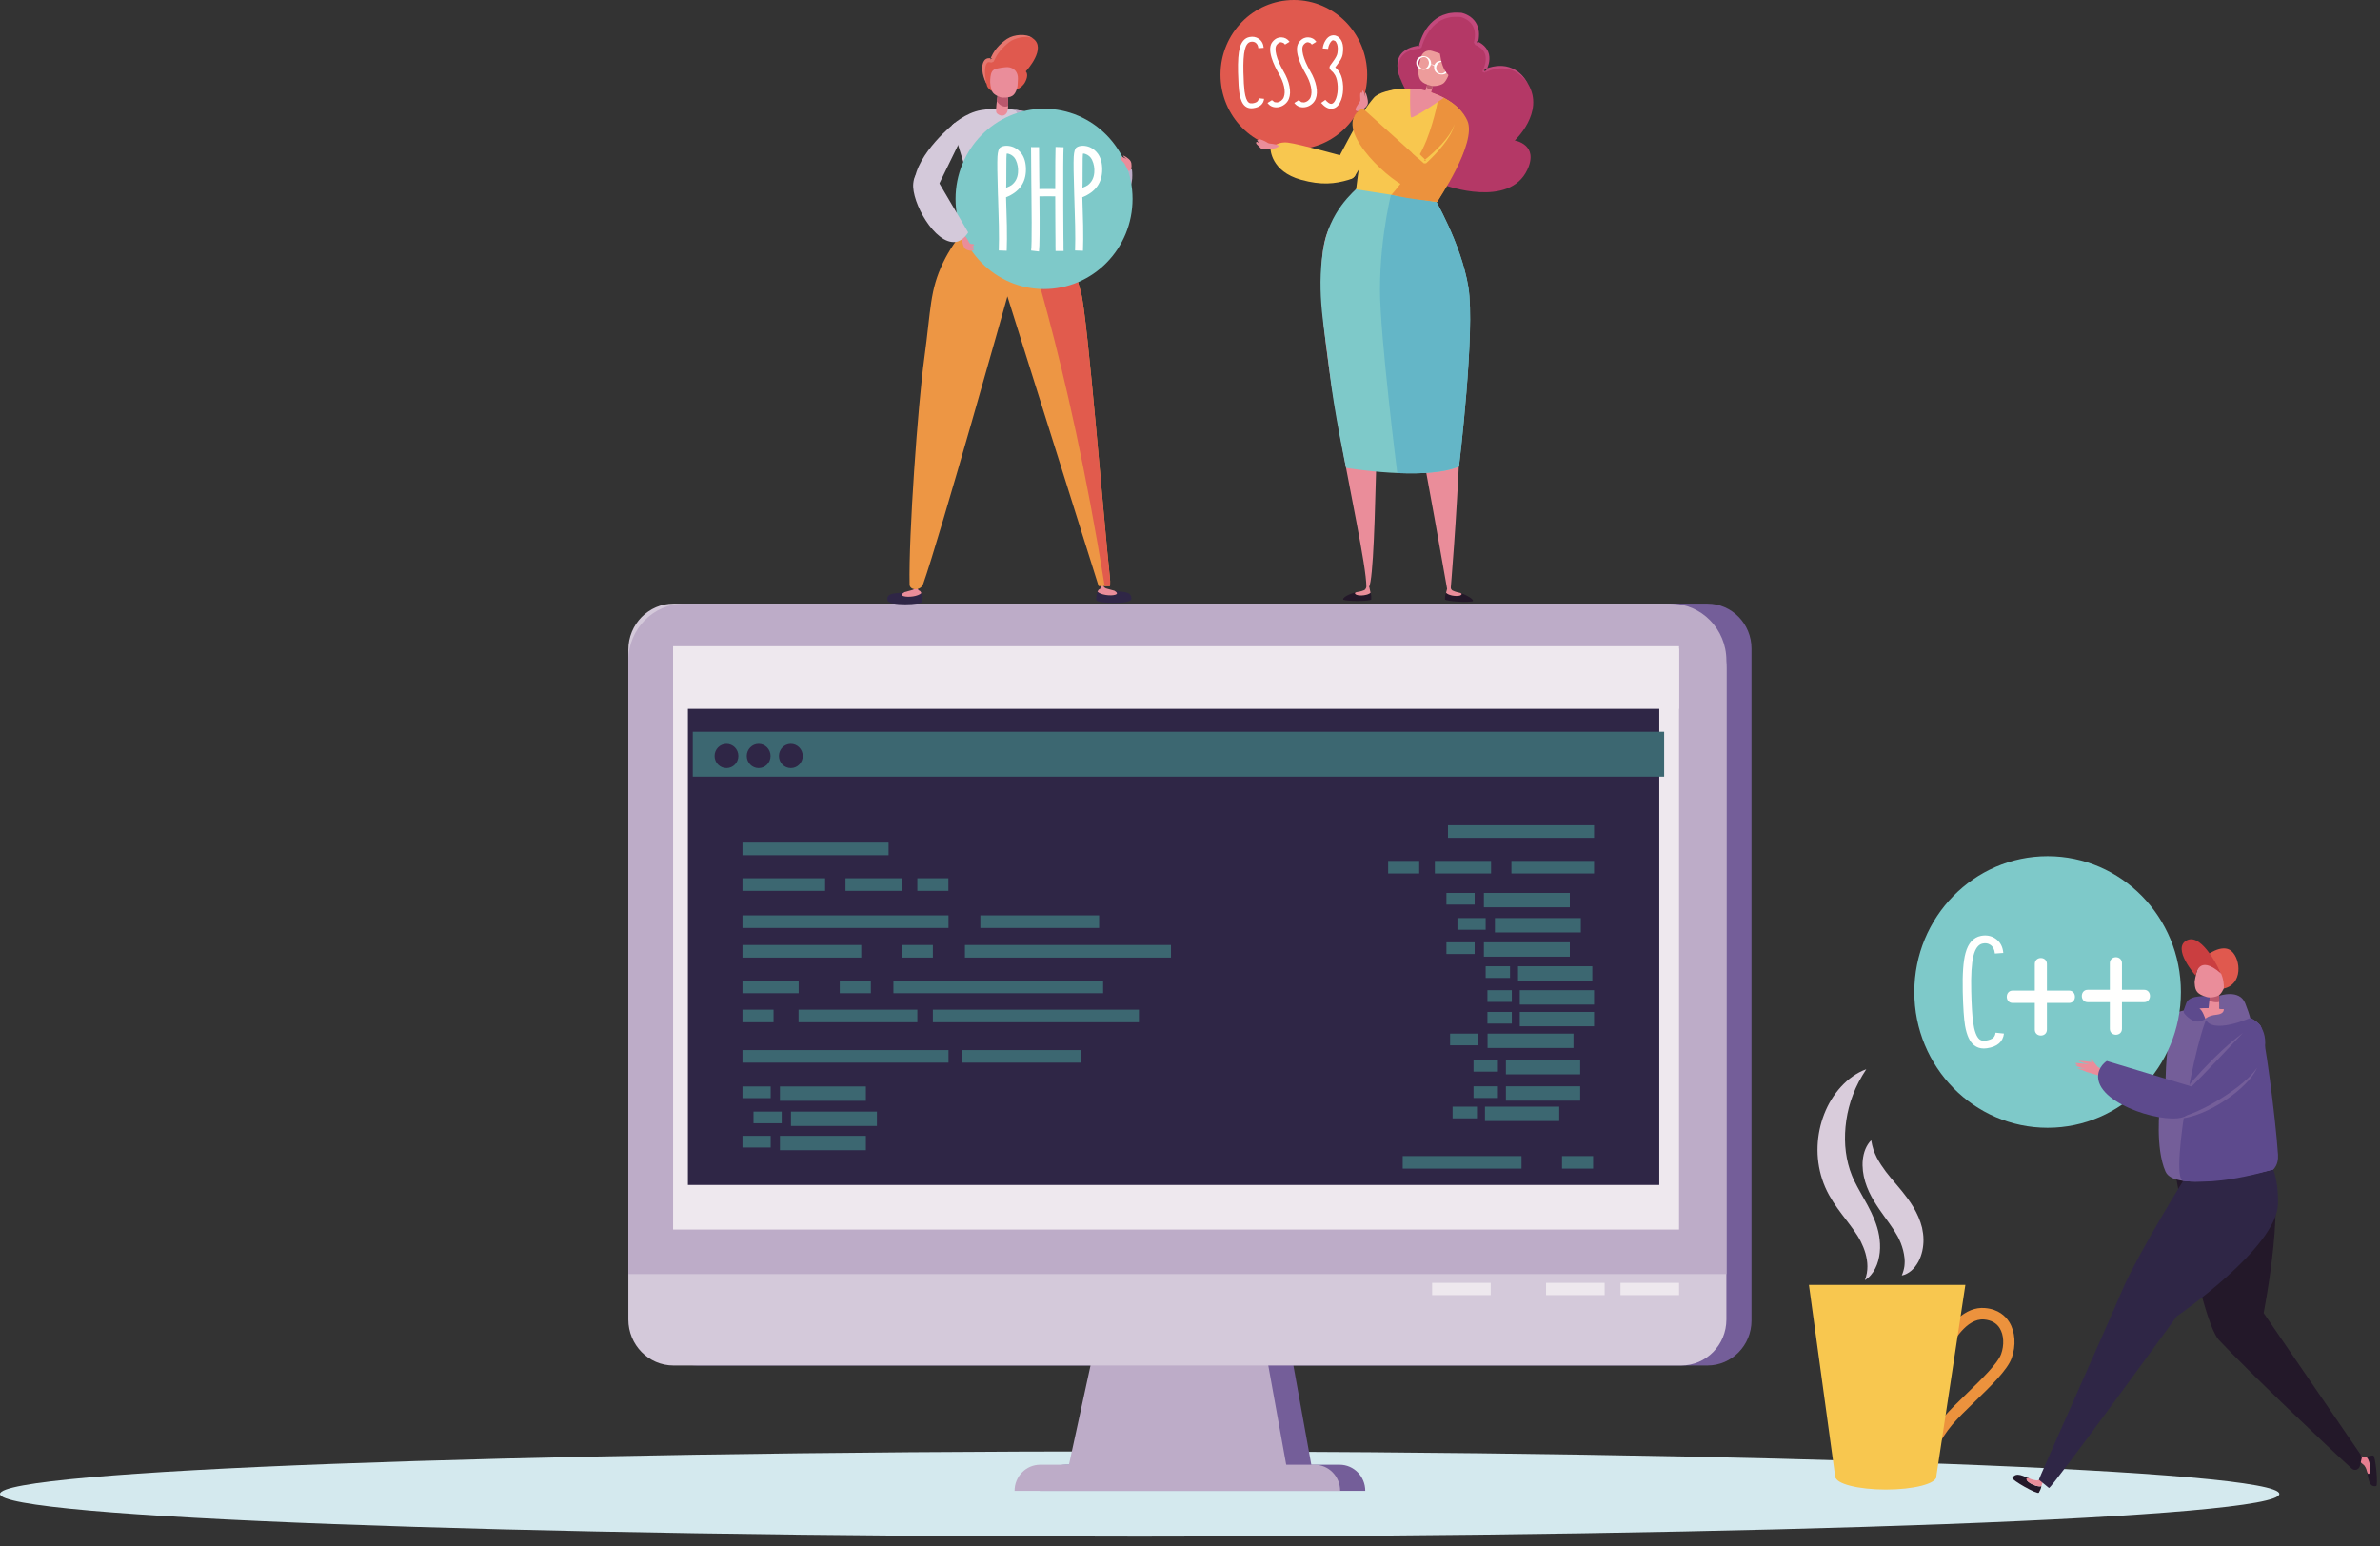 <?xml version="1.0" encoding="UTF-8"?>
<svg width="177px" height="115px" viewBox="0 0 177 115" version="1.1" xmlns="http://www.w3.org/2000/svg" xmlns:xlink="http://www.w3.org/1999/xlink">
    <rect x="0" y="0" width="177" height="115" fill="#333333" stroke="none"/>
    <title>illustration 3</title>
    <g id="design" stroke="none" stroke-width="1" fill="none" fill-rule="evenodd">
        <g id="Mobile-Alt---Timeline-" transform="translate(-172, -2251)">
            <g id="Group-23" transform="translate(15, 2230)">
                <g id="illustration-3" transform="translate(157, 21)">
                    <path d="M169.513,111.109 C169.513,112.86 131.566,114.28 84.756,114.28 C37.947,114.28 3.84998156e-13,112.86 3.84998156e-13,111.109 C3.84998156e-13,109.359 37.947,107.94 84.756,107.94 C131.566,107.94 169.513,109.359 169.513,111.109" id="Fill-844-Copy" fill="#D4E9EE"></path>
                    <path d="M126.979,44.894 L51.875,44.894 C50.064,44.894 48.596,46.389 48.596,48.234 L48.596,98.215 C48.596,100.059 50.064,101.555 51.875,101.555 L82.969,101.555 L81.364,108.934 L79.226,108.934 C78.173,108.934 77.32,109.803 77.32,110.876 L101.534,110.876 C101.534,109.803 100.681,108.934 99.628,108.934 L97.522,108.934 L96.19,101.555 L126.979,101.555 C128.79,101.555 130.258,100.059 130.258,98.215 L130.258,48.234 C130.258,46.389 128.79,44.894 126.979,44.894" id="Fill-845-Copy" fill="#745E99"></path>
                    <polyline id="Fill-846-Copy" fill="#BDACC8" points="95.812 109.802 79.309 109.802 82.204 96.485 93.407 96.485 95.812 109.802"></polyline>
                    <path d="M99.667,110.876 L75.453,110.876 C75.453,109.803 76.306,108.934 77.359,108.934 L97.762,108.934 C98.815,108.934 99.667,109.803 99.667,110.876" id="Fill-847-Copy" fill="#BDACC8"></path>
                    <path d="M125.032,101.555 L50.089,101.555 C48.233,101.555 46.73,100.022 46.73,98.133 L46.73,48.317 C46.73,46.426 48.233,44.894 50.089,44.894 L123.68,44.894 C126.282,44.894 128.391,47.043 128.391,49.694 L128.391,98.133 C128.391,100.022 126.887,101.555 125.032,101.555" id="Fill-848-Copy" fill="#D4C9DA"></path>
                    <path d="M128.391,94.754 L46.73,94.754 L46.73,49.121 C46.73,46.787 48.587,44.894 50.878,44.894 L124.242,44.894 C126.533,44.894 128.391,46.787 128.391,49.121 L128.391,94.754" id="Fill-849-Copy" fill="#BDACC8"></path>
                    <polygon id="Fill-850-Copy" fill="#EEE8EE" points="50.058 91.444 124.872 91.444 124.872 48.237 50.058 48.237"></polygon>
                    <polygon id="Fill-851-Copy" fill="#EEE8EE" points="106.506 96.319 110.863 96.319 110.863 95.41 106.506 95.41"></polygon>
                    <polygon id="Fill-852-Copy" fill="#EEE8EE" points="114.981 96.319 119.338 96.319 119.338 95.41 114.981 95.41"></polygon>
                    <polygon id="Fill-853-Copy" fill="#EEE8EE" points="120.515 96.319 124.872 96.319 124.872 95.41 120.515 95.41"></polygon>
                    <polygon id="Fill-854-Copy" fill="#2F2646" points="51.159 88.128 123.402 88.128 123.402 51.373 51.159 51.373"></polygon>
                    <polygon id="Fill-855-Copy" fill="#3C6771" points="51.521 57.761 123.764 57.761 123.764 54.423 51.521 54.423"></polygon>
                    <path d="M54.913,56.226 C54.913,56.724 54.518,57.126 54.028,57.126 C53.54,57.126 53.143,56.724 53.143,56.226 C53.143,55.727 53.54,55.323 54.028,55.323 C54.518,55.323 54.913,55.727 54.913,56.226" id="Fill-856-Copy" fill="#2F2646"></path>
                    <path d="M57.306,56.226 C57.306,56.724 56.91,57.126 56.421,57.126 C55.932,57.126 55.536,56.724 55.536,56.226 C55.536,55.727 55.932,55.323 56.421,55.323 C56.91,55.323 57.306,55.727 57.306,56.226" id="Fill-857-Copy" fill="#2F2646"></path>
                    <path d="M59.699,56.226 C59.699,56.724 59.303,57.126 58.815,57.126 C58.326,57.126 57.929,56.724 57.929,56.226 C57.929,55.727 58.326,55.323 58.815,55.323 C59.303,55.323 59.699,55.727 59.699,56.226" id="Fill-858-Copy" fill="#2F2646"></path>
                    <polygon id="Fill-859-Copy" fill="#EEE8EE" points="50.058 52.719 124.872 52.719 124.872 48.061 50.058 48.061"></polygon>
                    <polygon id="Fill-860-Copy" fill="#3C6771" points="55.217 63.605 66.083 63.605 66.083 62.67 55.217 62.67"></polygon>
                    <polygon id="Fill-861-Copy" fill="#3C6771" points="55.217 66.256 61.363 66.256 61.363 65.32 55.217 65.32"></polygon>
                    <polygon id="Fill-862-Copy" fill="#3C6771" points="62.879 66.256 67.058 66.256 67.058 65.32 62.879 65.32"></polygon>
                    <polygon id="Fill-863-Copy" fill="#3C6771" points="55.217 73.868 59.396 73.868 59.396 72.933 55.217 72.933"></polygon>
                    <polygon id="Fill-864-Copy" fill="#3C6771" points="72.909 69.015 81.741 69.015 81.741 68.079 72.909 68.079"></polygon>
                    <polygon id="Fill-865-Copy" fill="#3C6771" points="55.217 71.219 64.051 71.219 64.051 70.283 55.217 70.283"></polygon>
                    <polygon id="Fill-866-Copy" fill="#3C6771" points="71.557 79.033 80.39 79.033 80.39 78.097 71.557 78.097"></polygon>
                    <polygon id="Fill-867-Copy" fill="#3C6771" points="59.388 76.027 68.222 76.027 68.222 75.092 59.388 75.092"></polygon>
                    <polygon id="Fill-868-Copy" fill="#3C6771" points="66.444 73.868 82.038 73.868 82.038 72.933 66.444 72.933"></polygon>
                    <polygon id="Fill-869-Copy" fill="#3C6771" points="68.222 66.256 70.532 66.256 70.532 65.32 68.222 65.32"></polygon>
                    <polygon id="Fill-870-Copy" fill="#3C6771" points="107.686 62.313 118.551 62.313 118.551 61.378 107.686 61.378"></polygon>
                    <polygon id="Fill-871-Copy" fill="#3C6771" points="112.405 64.964 118.551 64.964 118.551 64.028 112.405 64.028"></polygon>
                    <polygon id="Fill-872-Copy" fill="#3C6771" points="106.71 64.964 110.89 64.964 110.89 64.028 106.71 64.028"></polygon>
                    <polygon id="Fill-873-Copy" fill="#3C6771" points="103.236 64.964 105.547 64.964 105.547 64.028 103.236 64.028"></polygon>
                    <polygon id="Fill-874-Copy" fill="#3C6771" points="62.452 73.868 64.764 73.868 64.764 72.933 62.452 72.933"></polygon>
                    <polygon id="Fill-875-Copy" fill="#3C6771" points="55.217 76.027 57.528 76.027 57.528 75.092 55.217 75.092"></polygon>
                    <polygon id="Fill-876-Copy" fill="#3C6771" points="67.066 71.219 69.377 71.219 69.377 70.283 67.066 70.283"></polygon>
                    <polygon id="Fill-877-Copy" fill="#3C6771" points="104.32 86.912 113.154 86.912 113.154 85.979 104.32 85.979"></polygon>
                    <polygon id="Fill-878-Copy" fill="#3C6771" points="116.169 86.912 118.48 86.912 118.48 85.979 116.169 85.979"></polygon>
                    <polygon id="Fill-879-Copy" fill="#3C6771" points="55.217 69.015 70.54 69.015 70.54 68.079 55.217 68.079"></polygon>
                    <polygon id="Fill-880-Copy" fill="#3C6771" points="71.762 71.219 87.085 71.219 87.085 70.283 71.762 70.283"></polygon>
                    <polygon id="Fill-881-Copy" fill="#3C6771" points="69.377 76.027 84.701 76.027 84.701 75.092 69.377 75.092"></polygon>
                    <polygon id="Fill-882-Copy" fill="#3C6771" points="55.217 79.033 70.54 79.033 70.54 78.097 55.217 78.097"></polygon>
                    <polygon id="Fill-883-Copy" fill="#3C6771" points="107.571 67.278 109.669 67.278 109.669 66.41 107.571 66.41"></polygon>
                    <polygon id="Fill-884-Copy" fill="#3C6771" points="110.357 67.478 116.749 67.478 116.749 66.41 110.357 66.41"></polygon>
                    <polygon id="Fill-885-Copy" fill="#3C6771" points="108.39 69.148 110.488 69.148 110.488 68.28 108.39 68.28"></polygon>
                    <polygon id="Fill-886-Copy" fill="#3C6771" points="111.177 69.348 117.568 69.348 117.568 68.28 111.177 68.28"></polygon>
                    <polygon id="Fill-887-Copy" fill="#3C6771" points="107.571 70.951 109.669 70.951 109.669 70.083 107.571 70.083"></polygon>
                    <polygon id="Fill-888-Copy" fill="#3C6771" points="110.357 71.151 116.749 71.151 116.749 70.083 110.357 70.083"></polygon>
                    <polygon id="Fill-889-Copy" fill="#3C6771" points="55.217 81.67 57.315 81.67 57.315 80.803 55.217 80.803"></polygon>
                    <polygon id="Fill-890-Copy" fill="#3C6771" points="58.003 81.871 64.395 81.871 64.395 80.803 58.003 80.803"></polygon>
                    <polygon id="Fill-891-Copy" fill="#3C6771" points="56.037 83.54 58.135 83.54 58.135 82.672 56.037 82.672"></polygon>
                    <polygon id="Fill-892-Copy" fill="#3C6771" points="58.823 83.74 65.215 83.74 65.215 82.672 58.823 82.672"></polygon>
                    <polygon id="Fill-893-Copy" fill="#3C6771" points="55.217 85.343 57.315 85.343 57.315 84.475 55.217 84.475"></polygon>
                    <polygon id="Fill-894-Copy" fill="#3C6771" points="58.003 85.543 64.395 85.543 64.395 84.475 58.003 84.475"></polygon>
                    <polygon id="Fill-895-Copy" fill="#3C6771" points="107.844 77.741 109.941 77.741 109.941 76.872 107.844 76.872"></polygon>
                    <polygon id="Fill-896-Copy" fill="#3C6771" points="110.63 77.941 117.021 77.941 117.021 76.872 110.63 76.872"></polygon>
                    <polygon id="Fill-897-Copy" fill="#3C6771" points="110.488 72.732 112.301 72.732 112.301 71.864 110.488 71.864"></polygon>
                    <polygon id="Fill-898-Copy" fill="#3C6771" points="112.896 72.933 118.421 72.933 118.421 71.864 112.896 71.864"></polygon>
                    <polygon id="Fill-899-Copy" fill="#3C6771" points="109.586 79.7 111.4 79.7 111.4 78.832 109.586 78.832"></polygon>
                    <polygon id="Fill-900-Copy" fill="#3C6771" points="111.994 79.9 117.519 79.9 117.519 78.832 111.994 78.832"></polygon>
                    <polygon id="Fill-901-Copy" fill="#3C6771" points="109.586 81.659 111.4 81.659 111.4 80.791 109.586 80.791"></polygon>
                    <polygon id="Fill-902-Copy" fill="#3C6771" points="111.994 81.86 117.519 81.86 117.519 80.791 111.994 80.791"></polygon>
                    <polygon id="Fill-903-Copy" fill="#3C6771" points="108.029 83.174 109.842 83.174 109.842 82.304 108.029 82.304"></polygon>
                    <polygon id="Fill-904-Copy" fill="#3C6771" points="110.437 83.374 115.961 83.374 115.961 82.304 110.437 82.304"></polygon>
                    <polygon id="Fill-905-Copy" fill="#3C6771" points="110.62 74.514 112.433 74.514 112.433 73.644 110.62 73.644"></polygon>
                    <polygon id="Fill-906-Copy" fill="#3C6771" points="113.027 74.713 118.551 74.713 118.551 73.644 113.027 73.644"></polygon>
                    <polygon id="Fill-907-Copy" fill="#3C6771" points="110.62 76.127 112.433 76.127 112.433 75.259 110.62 75.259"></polygon>
                    <polygon id="Fill-908-Copy" fill="#3C6771" points="113.027 76.327 118.551 76.327 118.551 75.259 113.027 75.259"></polygon>
                    <path d="M144.008,109.811 C144.008,110.346 142.326,110.78 140.252,110.78 C138.178,110.78 136.496,110.346 136.496,109.811 C136.496,109.276 138.178,108.842 140.252,108.842 C142.326,108.842 144.008,109.276 144.008,109.811" id="Fill-909-Copy" fill="#F8C74F"></path>
                    <path d="M143.469,108.524 L143.353,108.508 C143.13,108.443 143.002,108.206 143.067,107.979 C143.08,107.928 143.43,106.726 144.56,105.392 C145.005,104.865 145.629,104.262 146.287,103.622 C147.355,102.586 148.566,101.412 148.82,100.711 C149.066,100.031 149.026,99.272 148.717,98.779 C148.479,98.396 148.088,98.179 147.557,98.133 C146.233,98.019 145.205,99.886 145.072,100.217 C145.023,100.394 144.86,100.526 144.669,100.526 C144.437,100.526 144.25,100.334 144.25,100.098 C144.25,100.046 144.25,99.887 144.62,99.282 C144.812,98.967 145.131,98.509 145.553,98.113 C146.208,97.5 146.906,97.219 147.627,97.282 C148.631,97.367 149.16,97.894 149.425,98.319 C149.877,99.041 149.945,100.07 149.607,101.007 C149.286,101.893 148.055,103.087 146.866,104.242 C146.222,104.866 145.614,105.455 145.195,105.95 C144.184,107.143 143.875,108.206 143.872,108.215 C143.819,108.404 143.651,108.524 143.469,108.524 L143.469,108.524 Z" id="Fill-910-Copy" fill="#EC923D"></path>
                    <polyline id="Fill-911-Copy" fill="#F8C74F" points="134.529 95.56 136.496 109.914 143.986 109.914 146.164 95.56 134.529 95.56"></polyline>
                    <path d="M138.69,95.211 C138.966,94.495 138.905,93.828 138.734,93.213 C138.646,92.906 138.524,92.611 138.384,92.331 C138.242,92.05 138.082,91.801 137.893,91.53 C137.523,90.998 137.085,90.467 136.648,89.856 C136.43,89.549 136.216,89.222 136.018,88.864 C135.92,88.686 135.829,88.498 135.742,88.303 C135.659,88.107 135.581,87.911 135.516,87.709 C135.252,86.905 135.141,86.061 135.172,85.235 C135.205,84.408 135.374,83.598 135.67,82.844 C135.962,82.093 136.388,81.399 136.919,80.819 C137.185,80.531 137.475,80.268 137.791,80.048 C138.105,79.828 138.44,79.644 138.795,79.522 C138.587,79.84 138.4,80.149 138.235,80.462 C138.072,80.777 137.929,81.091 137.809,81.409 C137.567,82.042 137.402,82.683 137.309,83.322 C137.215,83.96 137.189,84.597 137.23,85.216 C137.274,85.836 137.389,86.439 137.575,87.007 C137.62,87.15 137.673,87.289 137.729,87.426 L137.816,87.632 L137.915,87.842 C138.05,88.124 138.21,88.411 138.378,88.712 C138.713,89.314 139.103,89.964 139.402,90.708 C139.549,91.074 139.682,91.488 139.749,91.898 C139.818,92.309 139.841,92.727 139.798,93.143 C139.755,93.556 139.651,93.967 139.464,94.333 C139.281,94.698 139.014,95.016 138.69,95.211" id="Fill-912-Copy" fill="#D9CCDB"></path>
                    <path d="M141.435,94.861 C141.537,94.616 141.598,94.393 141.63,94.179 L141.644,94.018 L141.65,93.861 L141.651,93.786 L141.647,93.708 L141.637,93.558 C141.62,93.362 141.578,93.168 141.534,92.984 C141.489,92.799 141.424,92.619 141.36,92.447 C141.291,92.274 141.213,92.111 141.132,91.957 C141.05,91.81 140.949,91.643 140.848,91.483 C140.74,91.321 140.629,91.156 140.513,90.991 L140.142,90.475 C139.887,90.12 139.616,89.739 139.361,89.314 C139.233,89.1 139.114,88.878 138.998,88.635 C138.887,88.395 138.79,88.144 138.712,87.887 C138.636,87.627 138.577,87.361 138.545,87.089 C138.515,86.817 138.506,86.54 138.534,86.264 C138.565,85.988 138.625,85.716 138.728,85.465 C138.833,85.213 138.976,84.985 139.161,84.802 C139.205,85.063 139.259,85.293 139.329,85.508 C139.404,85.721 139.49,85.917 139.583,86.103 C139.682,86.289 139.788,86.464 139.897,86.635 C140.009,86.805 140.127,86.97 140.245,87.131 C140.37,87.292 140.495,87.452 140.624,87.607 L141.03,88.086 C141.312,88.418 141.606,88.77 141.893,89.165 C141.965,89.266 142.034,89.365 142.105,89.471 C142.173,89.576 142.243,89.686 142.31,89.796 C142.44,90.02 142.564,90.257 142.673,90.507 C142.781,90.761 142.871,91.017 142.944,91.31 C143.007,91.598 143.046,91.887 143.049,92.175 C143.056,92.749 142.939,93.33 142.668,93.837 C142.528,94.088 142.358,94.321 142.145,94.501 C141.932,94.682 141.688,94.812 141.435,94.861" id="Fill-913-Copy" fill="#D9CCDB"></path>
                    <path d="M166.031,75.927 C165.56,75.605 164.419,74.7 162.837,75.051 C161.408,75.365 158.957,76.112 157.981,77.576 C157.258,78.659 159.997,78.056 159.997,78.056 L163.515,76.842 C163.515,76.842 166.552,76.283 166.031,75.927" id="Fill-914-Copy" fill="#745E99"></path>
                    <path d="M168.127,76.31 C167.328,75.17 163.455,74.369 162.077,75.559 C160.595,76.839 161.154,83.711 161.154,83.711 C161.154,83.711 161.697,84.081 162.799,84.242 C164.282,84.458 167.13,84.474 167.13,84.474 C167.13,84.474 168.448,76.77 168.127,76.31" id="Fill-915-Copy" fill="#745E99"></path>
                    <path d="M176.716,110.52 C176.133,110.653 176.142,109.833 176.018,109.382 C176.103,109.5 176.222,109.645 176.265,109.446 C176.328,109.156 176.202,108.535 175.989,108.363 C176.136,108.284 176.343,108.253 176.487,108.246 C176.673,108.237 176.871,110.484 176.716,110.52" id="Fill-916-Copy" fill="#231829"></path>
                    <path d="M176.265,109.446 C176.222,109.645 176.092,109.713 176.027,109.418 C175.969,109.155 175.86,109.04 175.837,108.994 L175.381,108.602 L175.505,108.176 C175.741,108.445 175.961,108.377 175.989,108.363 C176.202,108.535 176.328,109.156 176.265,109.446" id="Fill-917-Copy" fill="#E77F90"></path>
                    <path d="M168.574,86.338 C170.198,88.305 168.347,97.652 168.347,97.652 L175.665,108.336 L175.505,109.028 C175.439,109.304 175.112,109.413 174.904,109.225 C173.179,107.668 167.121,101.908 165.027,99.665 C163.498,98.026 161.154,83.711 161.154,83.711 C161.154,83.711 167.502,85.041 168.574,86.338" id="Fill-918-Copy" fill="#231829"></path>
                    <path d="M149.658,109.92 C149.941,109.424 150.538,109.826 150.975,109.978 C150.83,109.981 150.646,110.001 150.783,110.149 C150.982,110.365 151.555,110.611 151.816,110.53 C151.797,110.698 151.703,110.89 151.628,111.015 C151.53,111.176 149.579,110.06 149.658,109.92" id="Fill-919-Copy" fill="#231829"></path>
                    <path d="M150.783,110.149 C150.646,110.001 150.665,109.853 150.939,109.965 C151.186,110.064 151.418,110.093 151.469,110.099 C151.603,110.117 151.743,109.969 151.743,109.969 L151.954,110.135 L151.816,110.53 C151.555,110.611 150.982,110.365 150.783,110.149" id="Fill-920-Copy" fill="#EA8D9A"></path>
                    <path d="M169.412,89.536 C169.35,92.785 161.888,97.894 161.888,97.894 C161.888,97.894 152.551,110.744 152.383,110.663 L151.636,110.053 C151.584,110.027 156.239,99.678 157.829,95.959 C159.008,93.203 162.696,87.265 162.545,87.536 C162.545,87.536 162.335,84.071 162.64,83.767 C163.298,83.784 165.556,83.086 167.474,84.669 C169.337,86.208 169.436,88.362 169.412,89.536" id="Fill-921-Copy" fill="#2F2646"></path>
                    <path d="M167.866,80.002 C167.866,80.002 168.255,83.44 168.844,84.76 C169.432,86.079 169.065,86.969 169.065,86.969 C169.065,86.969 161.831,88.897 161.051,87.138 C160.27,85.379 160.624,82.301 160.624,82.301 L167.866,80.002" id="Fill-922-Copy" fill="#745E99"></path>
                    <path d="M168.127,76.31 C167.654,75.636 166.106,75.081 164.636,74.986 C163.619,74.919 161.258,87.663 162.361,87.823 C163.005,87.918 164.427,87.916 165.747,87.717 C167.466,87.459 169.065,86.969 169.065,86.969 C169.065,86.969 169.466,86.656 169.415,85.878 C169.238,83.129 168.378,76.668 168.127,76.31" id="Fill-923-Copy" fill="#5D4A8D"></path>
                    <path d="M159.202,76.547 C158.168,75.768 151.67,76.469 151.402,78.426 C151.302,79.154 151.789,79.478 151.789,79.478 L159.505,78.145 C159.505,78.145 160.367,77.424 159.202,76.547" id="Fill-924-Copy" fill="#745E99"></path>
                    <path d="M164.913,73.065 C164.913,73.065 165.159,74.836 165.052,75.034 C164.944,75.233 164.503,75.554 164.265,75.113 C164.027,74.672 164.285,73.066 164.285,73.066 L164.913,73.065" id="Fill-925-Copy" fill="#EA8D9A"></path>
                    <path d="M164.92,72.498 C164.92,72.498 165.079,74.241 165.073,74.459 C165.069,74.628 164.235,74.519 164.185,74.301 C164.073,73.823 164.29,72.499 164.29,72.499 L164.92,72.498" id="Fill-926-Copy" fill="#BA586D"></path>
                    <path d="M163.606,74.971 C163.606,74.971 163.294,75.476 164.136,75.825 C164.976,76.175 165.833,75.181 165.833,75.181 C165.833,75.181 165.204,74.866 163.606,74.971" id="Fill-927-Copy" fill="#EA8D9A"></path>
                    <path d="M164.01,75.768 C164.01,75.768 164.223,75.526 164.842,75.466 C165.46,75.405 165.379,75.049 165.379,75.049 L165.052,75.034 L165.051,74.057 C165.051,74.057 166.558,73.529 166.98,74.626 C167.402,75.722 167.334,75.715 167.334,75.715 C167.334,75.715 164.503,76.979 164.01,75.768" id="Fill-928-Copy" fill="#745E99"></path>
                    <path d="M164.341,74.097 C164.341,74.097 162.83,73.937 162.595,74.596 L162.413,75.105 C162.379,75.204 162.397,75.31 162.462,75.39 C162.702,75.681 163.333,76.303 164.01,75.768 C164.01,75.768 163.78,75.082 163.58,75.029 C163.381,74.976 164.253,74.971 164.253,74.971 L164.341,74.097" id="Fill-929-Copy" fill="#5D4A8D"></path>
                    <path d="M163.22,73.135 C163.187,72.985 163.315,72.471 163.433,72.046 C163.534,71.693 163.898,71.493 164.242,71.605 C164.775,71.774 165.355,71.994 165.49,72.144 C165.699,72.378 165.612,72.752 165.555,73.03 C165.497,73.307 165.294,73.784 165.074,73.974 C164.872,74.146 164.391,74.224 164.145,74.157 C163.408,73.953 163.245,73.705 163.22,73.135" id="Fill-930-Copy" fill="#EA8D9A"></path>
                    <path d="M164,71.128 C164,71.128 165.254,70.11 165.96,70.738 C166.666,71.368 166.795,73.216 165.382,73.52 C165.382,73.52 165.556,72.009 164,71.128" id="Fill-931-Copy" fill="#E0594E"></path>
                    <path d="M165.185,72.41 C165.185,72.41 163.822,69.349 162.644,69.928 C161.467,70.509 163.298,72.569 163.298,72.569 C163.298,72.569 163.449,70.872 165.185,72.41" id="Fill-932-Copy" fill="#CA3E40"></path>
                    <path d="M168.006,76.168 C168.255,76.47 168.546,77.044 168.443,77.891 C168.394,78.318 168.135,78.87 167.866,79.398 C167.139,80.82 164.556,83.174 162.174,83.132 C160.791,83.106 162.807,80.847 162.807,80.847 C162.807,80.847 167.574,75.639 168.006,76.168" id="Fill-933-Copy" fill="#5D4A8D"></path>
                    <path d="M167.866,79.398 C167.596,80.002 167.13,80.498 166.648,80.938 C166.161,81.38 165.624,81.759 165.066,82.1 C164.503,82.432 163.917,82.729 163.295,82.936 C162.677,83.138 162.014,83.28 161.369,83.176 C161.694,83.161 162.008,83.13 162.316,83.032 C162.628,82.964 162.925,82.848 163.219,82.727 C163.805,82.478 164.374,82.183 164.922,81.85 C165.472,81.523 166.001,81.158 166.51,80.767 C167.012,80.368 167.495,79.938 167.866,79.398" id="Fill-934-Copy" fill="#745E99"></path>
                    <path d="M161.207,80.271 C161.778,80.384 162.342,80.524 162.903,80.67 L162.797,80.7 C163.399,79.99 164.036,79.313 164.694,78.659 C165.357,78.009 166.045,77.38 166.795,76.831 C165.515,78.179 164.261,79.536 162.951,80.846 L162.945,80.852 L162.844,80.876 C162.295,80.689 161.746,80.494 161.207,80.271" id="Fill-935-Copy" fill="#745E99"></path>
                    <path d="M162.193,73.776 C162.193,79.353 157.755,83.874 152.281,83.874 C146.806,83.874 142.368,79.353 142.368,73.776 C142.368,68.199 146.806,63.678 152.281,63.678 C157.755,63.678 162.193,68.199 162.193,73.776" id="Fill-936-Copy" fill="#7EC9C9"></path>
                    <path d="M146.822,77.744 C146.495,77.493 146.268,77.008 146.141,76.285 C146.055,75.769 145.998,74.922 145.969,73.745 C145.94,72.436 146.009,71.478 146.178,70.873 C146.378,70.14 146.759,69.718 147.321,69.605 C147.722,69.527 148.079,69.592 148.396,69.802 C148.748,70.041 148.944,70.397 148.985,70.873 L148.359,70.917 C148.331,70.618 148.218,70.401 148.021,70.267 C147.856,70.158 147.669,70.127 147.455,70.172 C147.129,70.235 146.896,70.547 146.761,71.108 C146.626,71.674 146.572,72.547 146.602,73.728 C146.626,74.752 146.672,75.508 146.737,75.994 C146.831,76.689 146.995,77.126 147.228,77.307 L147.289,77.345 L147.382,77.385 C147.464,77.407 147.557,77.411 147.664,77.396 C147.93,77.358 148.121,77.287 148.236,77.182 C148.331,77.097 148.387,76.97 148.408,76.802 L149.034,76.869 C148.956,77.49 148.53,77.854 147.756,77.963 L147.536,77.979 C147.26,77.979 147.023,77.9 146.822,77.744" id="Fill-937-Copy" fill="#FFFFFE"></path>
                    <path d="M151.328,71.694 C151.328,73.319 151.328,74.945 151.328,76.571 C151.328,77.162 152.229,77.163 152.229,76.571 C152.229,74.945 152.229,73.319 152.229,71.694 C152.229,71.104 151.328,71.102 151.328,71.694" id="Fill-938-Copy" fill="#FFFFFE"></path>
                    <path d="M149.68,74.592 C151.079,74.592 152.478,74.592 153.877,74.592 C154.457,74.592 154.458,73.674 153.877,73.674 C152.478,73.674 151.079,73.674 149.68,73.674 C149.099,73.674 149.098,74.592 149.68,74.592" id="Fill-939-Copy" fill="#FFFFFE"></path>
                    <path d="M156.909,71.636 C156.909,73.261 156.909,74.887 156.909,76.513 C156.909,77.102 157.81,77.104 157.81,76.513 C157.81,74.887 157.81,73.261 157.81,71.636 C157.81,71.044 156.909,71.043 156.909,71.636" id="Fill-940-Copy" fill="#FFFFFE"></path>
                    <path d="M155.261,74.533 C156.659,74.533 158.058,74.533 159.458,74.533 C160.039,74.533 160.04,73.615 159.458,73.615 C158.058,73.615 156.659,73.615 155.261,73.615 C154.681,73.615 154.679,74.533 155.261,74.533" id="Fill-941-Copy" fill="#FFFFFE"></path>
                    <polyline id="Fill-942-Copy" fill="#EA8D9A" points="156.344 79.571 155.466 78.97 155.154 79.717 156.239 80.033 156.344 79.571"></polyline>
                    <path d="M155.466,78.97 L154.612,78.882 C154.612,78.882 154.518,78.953 155.435,79.173 L155.473,79.183 L155.466,78.97" id="Fill-943-Copy" fill="#EA8D9A"></path>
                    <path d="M155.497,79.16 L154.362,79.053 C154.362,79.053 154.226,79.22 155.454,79.417 L155.492,79.426 L155.497,79.16" id="Fill-944-Copy" fill="#EA8D9A"></path>
                    <path d="M155.432,79.362 C155.432,79.362 154.413,79.119 154.376,79.219 C154.339,79.32 155.379,79.591 155.379,79.591 L155.432,79.362" id="Fill-945-Copy" fill="#EA8D9A"></path>
                    <polyline id="Fill-946-Copy" fill="#EA8D9A" points="155.287 79.515 154.453 79.429 155.2 79.728 155.287 79.515"></polyline>
                    <path d="M155.993,79.331 C155.993,79.331 155.579,78.788 155.482,78.765 C155.384,78.741 155.672,79.202 155.672,79.202 L155.993,79.331" id="Fill-947-Copy" fill="#EA8D9A"></path>
                    <path d="M162.553,82.996 C161.366,83.721 156.125,82.249 156.035,80.125 C156.001,79.335 156.682,78.909 156.682,78.909 L163.021,80.817 C163.021,80.817 163.888,82.18 162.553,82.996" id="Fill-948-Copy" fill="#5D4A8D"></path>
                    <path d="M76.797,2.844 C76.32,2.53 75.379,2.708 74.95,3.028 C73.999,3.742 73.862,4.357 73.759,4.503 L73.528,4.475 C73.283,4.475 73.169,4.783 73.161,5.078 C73.136,5.404 73.219,5.818 73.338,6.145 L73.374,6.26 C73.481,7.015 74.866,7.106 75.555,6.674 C75.788,6.595 75.998,6.452 76.151,6.245 C76.321,6.012 76.51,5.551 76.289,5.308 C76.341,5.258 77.89,3.563 76.797,2.844" id="Fill-975-Copy" fill="#E0594E"></path>
                    <path d="M76.797,2.844 C76.499,2.711 76.178,2.734 75.877,2.792 C75.578,2.857 75.277,2.964 75.05,3.135 C74.809,3.328 74.578,3.543 74.382,3.779 C74.287,3.899 74.196,4.022 74.117,4.153 L74.008,4.356 C73.971,4.429 73.949,4.491 73.882,4.594 L73.88,4.596 L73.719,4.652 L73.559,4.618 L73.542,4.621 L73.528,4.621 C73.46,4.612 73.383,4.683 73.331,4.811 C73.282,4.931 73.269,5.081 73.257,5.229 C73.245,5.526 73.279,5.836 73.351,6.139 L73.352,6.14 L73.374,6.26 L73.322,6.149 L73.322,6.15 C73.251,6.01 73.198,5.86 73.151,5.709 C73.103,5.556 73.071,5.398 73.058,5.233 C73.046,5.071 73.044,4.905 73.093,4.728 C73.118,4.641 73.156,4.552 73.226,4.471 C73.292,4.389 73.413,4.33 73.528,4.328 L73.498,4.331 L73.669,4.329 L73.799,4.355 L73.637,4.414 L73.727,4.216 L73.844,3.987 C73.93,3.839 74.026,3.696 74.138,3.567 C74.359,3.308 74.608,3.086 74.885,2.898 C75.19,2.702 75.522,2.625 75.854,2.603 C76.18,2.587 76.54,2.634 76.797,2.844" id="Fill-976-Copy" fill="#E6776F"></path>
                    <path d="M84.143,44.534 C84.153,43.9 83.381,44.075 82.876,43.932 C83.027,44.025 83.179,44.158 82.945,44.233 C82.604,44.341 81.847,44.25 81.617,44.003 C81.537,44.194 81.523,44.456 81.53,44.636 C81.539,44.868 84.135,44.982 84.143,44.534" id="Fill-977-Copy" fill="#2F2646"></path>
                    <path d="M82.945,44.233 C83.179,44.158 83.027,44.025 82.876,43.932 C82.563,43.844 82.301,43.782 82.242,43.758 C82.089,43.694 82.043,43.552 82.043,43.552 L81.885,43.522 C81.885,43.522 81.993,43.74 81.703,43.857 L81.617,44.003 C81.847,44.25 82.604,44.341 82.945,44.233" id="Fill-978-Copy" fill="#EA8D9A"></path>
                    <path d="M65.998,44.639 C65.902,44.006 66.761,44.181 67.265,44.039 C67.113,44.131 66.961,44.265 67.195,44.338 C67.536,44.447 68.294,44.356 68.523,44.108 C68.603,44.3 68.616,44.562 68.61,44.741 C68.602,44.974 66.065,45.082 65.998,44.639" id="Fill-979-Copy" fill="#2F2646"></path>
                    <path d="M67.195,44.338 C66.961,44.265 67.113,44.131 67.265,44.039 C67.577,43.95 67.84,43.889 67.898,43.864 C68.051,43.799 68.097,43.659 68.097,43.659 L68.255,43.628 C68.255,43.628 68.149,43.847 68.438,43.964 L68.523,44.108 C68.294,44.356 67.536,44.447 67.195,44.338" id="Fill-980-Copy" fill="#EA8D9A"></path>
                    <path d="M72.658,15.984 C72.65,16.061 71.047,17.628 70.141,19.527 C69.138,21.627 69.25,22.903 68.737,26.657 C68.259,30.16 67.567,39.859 67.646,43.475 C67.656,43.924 68.467,43.966 68.653,43.443 C69.882,39.989 74.921,22.041 74.921,22.041 L81.702,43.589 L82.537,43.589 C82.537,43.589 82.595,43.422 82.532,42.858 C82.116,39.084 80.885,23.585 80.393,21.764 C79.363,17.945 78.525,16.945 78.329,15.903 C77.679,16.219 73.935,16.564 72.658,15.984" id="Fill-981-Copy" fill="#ED9644"></path>
                    <path d="M82.532,42.858 C82.116,39.084 80.885,23.585 80.393,21.764 C79.363,17.945 78.525,16.945 78.329,15.903 C78.176,15.977 76.69,16.156 75.797,16.276 C75.797,16.276 79.412,26.404 82.152,43.589 L82.537,43.589 C82.537,43.589 82.595,43.422 82.532,42.858" id="Fill-982-Copy" fill="#E15B4D"></path>
                    <path d="M78.314,8.909 C77.562,8.601 75.332,7.812 72.987,8.187 C71.782,8.379 70.788,9.323 70.788,9.323 C70.788,9.323 72.724,15.266 72.658,15.984 C73.935,16.564 77.679,16.219 78.329,15.903 L78.334,15.733 C79.072,13.338 78.314,8.909 78.314,8.909" id="Fill-983-Copy" fill="#D4C9DA"></path>
                    <line x1="74.23" y1="7.199" x2="74.23" y2="7.199" id="Fill-984-Copy" fill="#2F2646"></line>
                    <path d="M74.247,6.757 C74.247,6.757 73.999,8.221 74.108,8.386 C74.217,8.55 74.624,8.768 74.864,8.401 C75.106,8.037 74.884,6.757 74.884,6.757 L74.247,6.757" id="Fill-985-Copy" fill="#EA8D9A"></path>
                    <path d="M74.135,7.526 C74.308,7.833 74.678,8.021 74.974,7.884 C74.984,7.618 74.958,7.317 74.931,7.091 L74.195,7.091 C74.163,7.303 74.158,7.28 74.135,7.526" id="Fill-986-Copy" fill="#BA586D"></path>
                    <path d="M75.621,6.622 C75.674,6.523 75.696,6.189 75.705,5.85 C75.717,5.389 75.435,5.02 74.94,4.991 C74.826,4.985 74.139,5.048 73.92,5.181 C73.682,5.329 73.663,5.672 73.643,5.926 C73.623,6.179 73.678,6.64 73.82,6.86 C73.949,7.061 74.343,7.251 74.57,7.258 C75.254,7.275 75.456,7.104 75.621,6.622" id="Fill-987-Copy" fill="#EA8D9A"></path>
                    <path d="M67.981,13.62 C67.874,15.011 69.848,13.668 69.848,13.668 L71.55,10.182 L71.026,9.129 C71.026,9.129 68.153,11.371 67.981,13.62" id="Fill-988-Copy" fill="#D4C9DA"></path>
                    <path d="M79.829,14.109 C79.471,15.456 78.038,13.377 78.038,13.377 L77.411,9.686 L78.295,8.923 C78.295,8.923 80.309,12.303 79.829,14.109" id="Fill-989-Copy" fill="#BDACC8"></path>
                    <path d="M78.314,8.909 C77.868,8.727 76.905,8.375 75.705,8.197 L75.505,8.169 C75.505,8.169 76.381,9.408 76.405,11.529 C76.429,13.495 75.797,16.276 75.797,16.276 L75.946,16.268 C77.038,16.206 78.024,16.051 78.329,15.903 L78.334,15.733 C79.072,13.338 78.314,8.909 78.314,8.909" id="Fill-990-Copy" fill="#BDACC8"></path>
                    <path d="M82.195,12.343 C81.143,13.039 80.335,13.699 79.641,14.206 C77.775,15.569 79.93,15.671 80.616,15.445 C81.437,15.176 83.262,14.346 83.807,14.121 C84.351,13.896 84.184,12.62 84.184,12.62 C84.184,12.62 83.088,11.752 82.195,12.343" id="Fill-991-Copy" fill="#BDACC8"></path>
                    <polyline id="Fill-992-Copy" fill="#E0594E" points="76.092 5.471 76.092 5.499 76.092 5.471"></polyline>
                    <path d="M84.227,14.793 C84.227,18.496 81.281,21.498 77.645,21.498 C74.01,21.498 71.064,18.496 71.064,14.793 C71.064,11.09 74.01,8.088 77.645,8.088 C81.281,8.088 84.227,11.09 84.227,14.793" id="Fill-993-Copy" fill="#7EC9C9"></path>
                    <path d="M74.84,12.756 C74.84,13.519 74.837,13.919 74.829,13.954 L74.892,13.939 C75.027,13.886 75.141,13.828 75.233,13.764 C75.515,13.546 75.674,13.242 75.708,12.851 C75.739,12.512 75.682,12.19 75.54,11.884 C75.436,11.673 75.267,11.527 75.037,11.446 C74.944,11.414 74.886,11.413 74.863,11.44 C74.848,11.461 74.84,11.899 74.84,12.756 Z M74.279,18.629 C74.298,18.111 74.299,17.495 74.285,16.781 C74.277,16.333 74.257,15.657 74.227,14.752 L74.214,14.44 C74.169,13.011 74.158,12.082 74.18,11.656 C74.204,11.28 74.273,11.049 74.389,10.965 C74.509,10.885 74.661,10.842 74.846,10.839 C75.035,10.839 75.218,10.877 75.396,10.954 C75.495,11 75.591,11.057 75.679,11.123 C75.791,11.211 75.89,11.313 75.975,11.429 C76.19,11.732 76.298,12.123 76.298,12.602 C76.298,13.588 75.804,14.278 74.817,14.673 L74.822,14.737 C74.85,15.648 74.869,16.329 74.881,16.781 C74.892,17.502 74.889,18.126 74.869,18.65 L74.279,18.629 L74.279,18.629 Z" id="Fill-994-Copy" fill="#FFFFFE"></path>
                    <path d="M78.501,18.67 C78.501,18.647 78.499,18.506 78.495,18.248 L78.495,17.831 C78.495,17.652 78.493,17.479 78.49,17.314 C78.49,16.866 78.487,16.442 78.483,16.041 C78.483,15.526 78.481,15.048 78.478,14.604 C78.304,14.601 78.121,14.599 77.928,14.599 C77.697,14.599 77.488,14.601 77.303,14.604 C77.33,16.991 77.318,18.359 77.268,18.704 L76.684,18.634 C76.715,18.401 76.729,17.702 76.725,16.531 C76.725,16.078 76.72,15.539 76.712,14.915 C76.709,14.507 76.703,13.968 76.696,13.3 C76.68,11.958 76.674,11.171 76.678,10.938 L77.274,10.943 C77.27,11.286 77.276,12.069 77.291,13.295 L77.298,13.675 L77.298,14.06 C77.486,14.057 77.697,14.055 77.928,14.055 C78.113,14.055 78.296,14.057 78.478,14.06 C78.478,12.398 78.485,11.354 78.501,10.928 L79.097,10.949 C79.073,11.442 79.066,12.868 79.073,15.227 C79.077,15.633 79.079,16.059 79.079,16.506 C79.083,16.862 79.085,17.226 79.085,17.599 C79.089,17.744 79.091,17.888 79.091,18.032 C79.091,18.141 79.091,18.252 79.091,18.364 L79.097,18.667 L78.501,18.67" id="Fill-995-Copy" fill="#FFFFFE"></path>
                    <path d="M80.512,12.756 C80.512,13.519 80.509,13.919 80.501,13.954 L80.565,13.939 C80.699,13.886 80.813,13.828 80.906,13.764 C81.187,13.546 81.346,13.242 81.38,12.851 C81.411,12.512 81.356,12.19 81.212,11.884 C81.108,11.673 80.941,11.527 80.709,11.446 C80.616,11.414 80.559,11.413 80.535,11.44 C80.521,11.461 80.512,11.899 80.512,12.756 Z M79.952,18.629 C79.971,18.111 79.972,17.495 79.957,16.781 C79.949,16.333 79.931,15.657 79.899,14.752 L79.888,14.44 C79.841,13.011 79.83,12.082 79.853,11.656 C79.876,11.28 79.945,11.049 80.061,10.965 C80.181,10.885 80.334,10.842 80.519,10.839 C80.707,10.839 80.891,10.877 81.068,10.954 C81.169,11 81.263,11.057 81.351,11.123 C81.463,11.211 81.562,11.313 81.647,11.429 C81.862,11.732 81.97,12.123 81.97,12.602 C81.97,13.588 81.477,14.278 80.49,14.673 L80.495,14.737 C80.522,15.648 80.541,16.329 80.553,16.781 C80.565,17.502 80.561,18.126 80.541,18.65 L79.952,18.629 L79.952,18.629 Z" id="Fill-996-Copy" fill="#FFFFFE"></path>
                    <path d="M71.55,17.812 C71.55,17.812 71.607,18.399 71.81,18.527 C72.03,18.666 72.337,18.699 72.422,18.567 C72.48,18.477 72.179,18.504 72.179,18.504 L72.456,18.361 L72.277,18.325 C72.277,18.325 72.421,18.301 72.437,18.212 C72.453,18.125 72.237,18.173 72.143,18.119 C72.047,18.066 71.936,17.67 71.75,17.553 C71.682,17.509 71.559,17.613 71.55,17.812" id="Fill-997-Copy" fill="#EA8D9A"></path>
                    <path d="M84.132,12.566 C84.132,12.566 84.207,12.174 84.072,11.966 C83.948,11.771 83.581,11.567 83.546,11.573 C83.447,11.587 83.768,11.814 83.768,11.814 L83.317,11.609 L83.414,11.751 L83.331,11.76 C83.282,11.83 83.547,12.046 83.608,12.131 C83.67,12.217 83.784,12.504 83.899,12.683 C83.941,12.748 84.046,12.736 84.132,12.566" id="Fill-998-Copy" fill="#EA8D9A"></path>
                    <path d="M67.918,13.646 C67.779,15.035 69.527,18.194 71.066,17.995 C71.64,17.922 72.004,17.284 72.004,17.284 L69.848,13.617 C69.848,13.617 68.105,11.785 67.918,13.646" id="Fill-999-Copy" fill="#D4C9DA"></path>
                    <path d="M109.55,44.682 C109.557,44.511 108.897,44.166 108.478,44.07 C108.59,44.144 108.728,44.251 108.548,44.301 C108.285,44.373 107.711,44.281 107.544,44.085 C107.477,44.229 107.459,44.428 107.459,44.566 C107.459,44.742 109.546,44.833 109.55,44.682" id="Fill-1000-Copy" fill="#231829"></path>
                    <path d="M108.548,44.301 C108.728,44.251 108.785,44.124 108.512,44.076 C108.268,44.032 108.07,43.939 108.027,43.919 C107.912,43.865 107.872,43.677 107.872,43.677 L107.652,43.668 L107.544,44.085 C107.711,44.281 108.285,44.373 108.548,44.301" id="Fill-1001-Copy" fill="#EA8D9A"></path>
                    <path d="M99.89,44.576 C99.888,44.357 100.569,44.095 100.993,44.019 C100.876,44.088 100.734,44.189 100.911,44.247 C101.17,44.333 101.748,44.271 101.925,44.085 C101.983,44.232 101.992,44.43 101.985,44.568 C101.976,44.744 99.892,44.727 99.89,44.576" id="Fill-1002-Copy" fill="#231829"></path>
                    <path d="M100.911,44.247 C100.734,44.189 100.683,44.059 100.959,44.025 C101.203,43.993 101.407,43.911 101.451,43.892 C101.568,43.845 101.617,43.66 101.617,43.66 L101.837,43.662 L101.925,44.085 C101.748,44.271 101.17,44.333 100.911,44.247" id="Fill-1003-Copy" fill="#EA8D9A"></path>
                    <path d="M98.814,17.056 C99.67,15.21 100.927,13.915 101.27,13.756 C101.659,13.97 102.564,14.281 103.717,14.529 C105.292,14.867 106.324,14.829 106.547,14.837 C106.875,15.028 107.261,16.358 107.951,18.275 C109.7,23.136 107.881,43.865 107.881,43.865 L107.621,43.796 C107.621,43.796 106.065,34.876 104.821,28.508 C104.031,24.463 102.956,20.57 102.925,20.521 C102.376,22.29 102.469,40.118 101.925,43.252 C101.833,43.782 101.617,44.095 101.617,43.66 C101.616,40.434 96.639,21.737 98.814,17.056" id="Fill-1004-Copy" fill="#EA8D9A"></path>
                    <path d="M106.619,14.641 C106.619,14.641 108.666,18.103 109.199,21.338 C109.732,24.572 108.505,34.692 108.505,34.692 C105.994,35.782 100.107,34.797 100.107,34.797 C100.107,34.797 99.209,30.618 98.862,27.519 C98.515,24.419 97.896,21.914 98.395,18.617 C98.839,15.68 100.693,14.254 101.055,13.87 L100.95,13.309 L103.594,13.87 L106.619,14.641" id="Fill-1005-Copy" fill="#7EC9C9"></path>
                    <path d="M106.619,14.641 C106.619,14.641 108.666,18.103 109.199,21.338 C109.732,24.572 108.505,34.692 108.505,34.692 C107.418,35.164 105.699,35.247 104.098,35.189 L103.915,35.183 C103.915,35.183 102.629,24.972 102.629,21.547 C102.629,17.326 103.594,13.87 103.594,13.87 L106.619,14.641" id="Fill-1006-Copy" fill="#64B6C7"></path>
                    <path d="M104.888,7.247 C104.888,7.247 102.387,3.824 105.621,3.485 C105.621,3.485 106.173,0.817 108.667,1.11 C108.667,1.11 110.23,1.422 109.756,3.199 C109.756,3.199 111.228,3.659 110.367,5.304 C110.367,5.304 112.42,4.153 113.657,6.265 C114.893,8.378 112.65,10.448 112.65,10.448 C112.65,10.448 114.467,10.731 113.594,12.612 C112.251,15.513 107.505,13.795 107.505,13.795 L104.888,7.247" id="Fill-1007-Copy" fill="#B43866"></path>
                    <path d="M104.19,5.955 C104.072,5.687 103.977,5.404 103.94,5.105 C103.903,4.81 103.926,4.491 104.067,4.212 C104.211,3.931 104.469,3.729 104.744,3.603 C105.022,3.474 105.317,3.421 105.61,3.373 L105.515,3.461 C105.595,3.092 105.729,2.752 105.904,2.423 C106.08,2.098 106.315,1.801 106.597,1.556 C106.876,1.305 107.22,1.125 107.581,1.032 C107.941,0.92 108.318,0.928 108.684,0.951 L108.697,0.953 C108.944,1.011 109.156,1.111 109.357,1.252 C109.553,1.396 109.725,1.588 109.832,1.815 C109.938,2.041 109.997,2.289 109.995,2.532 C110.002,2.654 109.979,2.772 109.972,2.892 L109.899,3.238 L109.8,3.054 C110.028,3.14 110.218,3.259 110.387,3.424 C110.555,3.59 110.685,3.804 110.738,4.04 C110.79,4.276 110.776,4.517 110.721,4.739 C110.693,4.849 110.65,4.954 110.615,5.06 L110.47,5.36 L110.31,5.2 C110.618,5.05 110.932,4.963 111.26,4.92 C111.585,4.882 111.922,4.899 112.236,4.999 C112.549,5.098 112.844,5.262 113.076,5.492 C113.202,5.595 113.295,5.732 113.4,5.855 C113.496,5.985 113.572,6.13 113.657,6.265 C113.559,6.137 113.471,6.003 113.366,5.883 C113.251,5.772 113.155,5.643 113.024,5.555 C112.785,5.349 112.495,5.215 112.198,5.144 C111.9,5.074 111.589,5.064 111.286,5.116 C110.986,5.167 110.683,5.267 110.423,5.408 L110.264,5.359 L110.26,5.255 L110.263,5.248 L110.385,4.967 C110.412,4.87 110.447,4.775 110.466,4.678 C110.503,4.484 110.509,4.291 110.468,4.108 C110.424,3.927 110.323,3.766 110.189,3.636 C110.056,3.506 109.878,3.401 109.713,3.342 L109.613,3.164 L109.614,3.159 L109.674,2.848 C109.678,2.745 109.698,2.64 109.689,2.538 C109.689,2.333 109.636,2.137 109.551,1.961 C109.465,1.785 109.33,1.636 109.169,1.521 C109.012,1.405 108.815,1.313 108.636,1.267 L108.648,1.269 C108.315,1.246 107.975,1.232 107.657,1.328 C107.336,1.406 107.033,1.558 106.78,1.778 C106.521,1.993 106.309,2.264 106.131,2.559 C105.958,2.852 105.814,3.18 105.729,3.507 L105.727,3.512 L105.632,3.595 C105.354,3.628 105.071,3.666 104.816,3.774 C104.562,3.88 104.331,4.043 104.183,4.279 C104.042,4.517 103.997,4.811 104.014,5.098 C104.031,5.388 104.097,5.676 104.19,5.955" id="Fill-1008-Copy" fill="#C3497C"></path>
                    <path d="M99.336,12.131 C99.336,12.131 101.082,8.788 101.614,7.998 C101.86,7.633 102.171,7.272 102.171,7.272 C102.472,6.911 103.479,6.581 104.593,6.631 C104.328,7.615 102.145,10.68 102.134,10.55 C101.775,11.349 101.314,12.252 100.77,13.063 C100.169,13.957 99.336,12.131 99.336,12.131" id="Fill-1009-Copy" fill="#F8C74F"></path>
                    <path d="M108.934,8.739 C108.003,6.791 104.127,6.032 102.845,7.024 C101.465,8.092 100.857,14.083 100.857,14.083 L106.874,15.02 C106.874,15.02 109.719,10.385 108.934,8.739" id="Fill-1010-Copy" fill="#F8C74F"></path>
                    <path d="M106.674,5.894 C106.674,5.894 106.443,6.997 106.349,7.097 C106.257,7.199 106.007,7.287 105.976,6.982 C105.947,6.676 106.363,5.788 106.363,5.788 L106.674,5.894" id="Fill-1011-Copy" fill="#EA8D9A"></path>
                    <path d="M106.091,6.454 C106.172,6.258 106.224,6.068 106.224,6.068 L106.596,6.24 C106.596,6.24 106.566,6.38 106.521,6.572 C106.391,6.649 106.172,6.675 106.091,6.454" id="Fill-1012-Copy" fill="#BA586D"></path>
                    <path d="M105.478,5.352 C105.442,5.199 105.564,4.676 105.681,4.244 C105.777,3.884 106.146,3.678 106.496,3.786 C107.038,3.951 107.629,4.168 107.768,4.318 C107.984,4.554 107.9,4.933 107.844,5.215 C107.788,5.499 107.589,5.984 107.368,6.18 C107.165,6.358 106.679,6.442 106.428,6.377 C105.677,6.18 105.509,5.929 105.478,5.352" id="Fill-1013-Copy" fill="#ED9C9B"></path>
                    <path d="M109.125,8.965 C108.533,7.659 107.011,7.112 107.011,7.112 C107.011,7.112 106.738,8.793 106.091,10.425 C105.259,12.519 103.487,14.481 103.487,14.481 C103.487,14.481 104.477,14.718 105.152,14.797 C105.59,14.849 106.874,15.02 106.874,15.02 C106.874,15.02 109.878,10.626 109.125,8.965" id="Fill-1014-Copy" fill="#EC923D"></path>
                    <path d="M108.191,7.955 C108.64,8.277 109.165,8.619 109.071,10.197 C108.953,12.169 107.119,14.076 105.471,14.126 C104.239,14.162 105.538,12.937 105.538,12.937 L107.036,10.029 C107.036,10.029 108.002,7.819 108.191,7.955" id="Fill-1015-Copy" fill="#EC923D"></path>
                    <path d="M101.678,5.558 C101.678,8.626 99.236,11.115 96.223,11.115 C93.21,11.115 90.768,8.626 90.768,5.558 C90.768,2.489 93.21,-8.17124146e-16 96.223,-8.17124146e-16 C99.236,-8.17124146e-16 101.678,2.489 101.678,5.558" id="Fill-1016-Copy" fill="#E0594E"></path>
                    <path d="M92.613,7.905 C92.405,7.745 92.261,7.438 92.181,6.981 C92.126,6.655 92.09,6.119 92.072,5.373 C92.054,4.545 92.097,3.939 92.203,3.556 C92.331,3.092 92.572,2.824 92.927,2.754 C93.181,2.704 93.407,2.745 93.608,2.877 C93.831,3.029 93.955,3.256 93.981,3.556 L93.584,3.584 C93.566,3.395 93.495,3.258 93.37,3.172 C93.266,3.104 93.147,3.084 93.013,3.111 C92.805,3.152 92.659,3.35 92.574,3.705 C92.488,4.063 92.455,4.615 92.472,5.364 C92.488,6.011 92.516,6.49 92.557,6.797 C92.617,7.238 92.721,7.514 92.869,7.628 L92.908,7.653 L92.966,7.677 L93.144,7.685 C93.313,7.662 93.434,7.616 93.507,7.55 C93.566,7.495 93.602,7.414 93.616,7.308 L94.011,7.351 C93.964,7.744 93.694,7.975 93.203,8.044 L93.064,8.054 C92.89,8.054 92.739,8.004 92.613,7.905" id="Fill-1017-Copy" fill="#FFFFFE"></path>
                    <path d="M94.264,7.656 L94.595,7.45 L94.789,7.599 L94.983,7.618 C95.09,7.603 95.189,7.56 95.283,7.489 C95.373,7.416 95.437,7.33 95.476,7.23 C95.557,7.02 95.564,6.756 95.497,6.442 C95.429,6.13 95.294,5.801 95.092,5.455 C94.996,5.287 94.908,5.119 94.828,4.951 C94.717,4.719 94.631,4.502 94.57,4.301 C94.405,3.753 94.43,3.352 94.645,3.099 C94.751,2.973 94.868,2.883 94.995,2.832 C95.093,2.791 95.194,2.774 95.298,2.778 C95.547,2.786 95.749,2.895 95.905,3.108 L95.57,3.311 L95.454,3.197 L95.283,3.141 C95.174,3.136 95.066,3.196 94.96,3.321 C94.843,3.458 94.83,3.708 94.917,4.066 C95.007,4.429 95.184,4.835 95.445,5.285 C95.677,5.679 95.827,6.057 95.897,6.417 C95.969,6.778 95.956,7.089 95.854,7.351 C95.79,7.516 95.682,7.656 95.531,7.77 C95.381,7.886 95.214,7.954 95.034,7.975 L94.921,7.983 C94.645,7.983 94.427,7.874 94.264,7.656" id="Fill-1018-Copy" fill="#FFFFFE"></path>
                    <path d="M96.257,7.656 L96.588,7.45 L96.783,7.599 L96.977,7.618 C97.084,7.603 97.183,7.56 97.277,7.489 C97.367,7.416 97.431,7.33 97.47,7.23 C97.55,7.02 97.558,6.756 97.49,6.442 C97.423,6.13 97.288,5.801 97.086,5.455 C96.99,5.287 96.902,5.119 96.822,4.951 C96.71,4.719 96.624,4.502 96.564,4.301 C96.399,3.753 96.423,3.352 96.639,3.099 C96.745,2.973 96.861,2.883 96.989,2.832 C97.087,2.791 97.188,2.774 97.291,2.778 C97.541,2.786 97.743,2.895 97.898,3.108 L97.564,3.311 L97.448,3.197 L97.277,3.141 C97.167,3.136 97.059,3.196 96.954,3.321 C96.837,3.458 96.823,3.708 96.91,4.066 C97.001,4.429 97.178,4.835 97.439,5.285 C97.671,5.679 97.82,6.057 97.891,6.417 C97.963,6.778 97.95,7.089 97.848,7.351 C97.783,7.516 97.676,7.656 97.525,7.77 C97.375,7.886 97.208,7.954 97.028,7.975 L96.915,7.983 C96.639,7.983 96.421,7.874 96.257,7.656" id="Fill-1019-Copy" fill="#FFFFFE"></path>
                    <path d="M98.252,7.653 L98.566,7.429 L98.668,7.536 L98.792,7.642 C98.896,7.715 98.985,7.741 99.06,7.716 C99.185,7.674 99.288,7.534 99.372,7.297 C99.461,7.043 99.499,6.747 99.484,6.413 C99.469,6.088 99.409,5.824 99.306,5.622 L99.169,5.416 L99.103,5.345 L99.072,5.317 L99.041,5.289 L99.006,5.256 L98.971,5.217 L98.904,5.125 C98.863,5.04 98.87,4.956 98.925,4.872 C98.971,4.804 99.036,4.714 99.119,4.603 C99.326,4.329 99.441,4.11 99.464,3.947 C99.506,3.677 99.497,3.454 99.438,3.279 L99.356,3.115 L99.317,3.069 L99.286,3.041 L99.134,2.991 C99.057,3.01 98.98,3.088 98.904,3.222 C98.829,3.354 98.785,3.491 98.772,3.634 L98.371,3.603 C98.393,3.401 98.457,3.209 98.566,3.028 C98.694,2.812 98.851,2.683 99.037,2.64 C99.221,2.597 99.393,2.64 99.554,2.767 L99.687,2.91 C99.736,2.979 99.777,3.058 99.811,3.147 C99.894,3.376 99.911,3.66 99.861,3.996 C99.841,4.143 99.789,4.29 99.706,4.436 C99.654,4.525 99.569,4.651 99.45,4.809 L99.376,4.908 L99.302,5.011 L99.313,5.021 L99.325,5.032 L99.359,5.065 L99.398,5.1 L99.48,5.189 C99.548,5.267 99.607,5.351 99.655,5.441 C99.787,5.692 99.864,6.01 99.885,6.396 C99.903,6.772 99.858,7.112 99.749,7.414 C99.624,7.763 99.441,7.976 99.2,8.057 L99.003,8.089 C98.75,8.089 98.501,7.943 98.252,7.653" id="Fill-1020-Copy" fill="#FFFFFE"></path>
                    <path d="M95.777,10.604 C96.626,10.706 100.02,11.648 100.02,11.648 C100.02,11.648 101.652,12.966 100.309,13.369 C99.277,13.678 98.277,13.79 96.762,13.371 C94.504,12.747 94.488,11.069 94.488,11.069 C94.488,11.069 94.929,10.503 95.777,10.604" id="Fill-1021-Copy" fill="#F8C74F"></path>
                    <path d="M94.881,11.011 C94.881,11.011 93.951,11.234 93.76,11.023 C93.569,10.812 93.36,10.686 93.425,10.579 C93.491,10.471 93.684,10.715 93.684,10.715 L93.486,10.431 L93.589,10.405 C93.589,10.405 93.54,10.428 93.625,10.367 C93.709,10.307 94.192,10.554 94.296,10.632 C94.4,10.709 94.867,10.678 95.083,10.821 C95.163,10.874 95.087,10.905 94.881,11.011" id="Fill-1022-Copy" fill="#EA8D9A"></path>
                    <path d="M101.179,8.242 C101.179,8.242 101.683,7.999 101.725,7.696 C101.766,7.412 101.592,6.917 101.556,6.894 C101.453,6.825 101.567,7.301 101.567,7.301 C101.567,7.301 101.442,6.72 101.316,6.736 L101.291,6.948 C101.291,6.948 101.307,6.863 101.207,6.888 C101.106,6.913 101.177,7.331 101.165,7.461 C101.154,7.591 100.847,7.885 100.81,8.146 C100.796,8.241 100.965,8.328 101.179,8.242" id="Fill-1023-Copy" fill="#EA8D9A"></path>
                    <path d="M105.25,14.136 C104.017,14.094 99.962,10.522 100.663,8.767 C100.924,8.114 101.382,8.091 101.382,8.091 L106.023,12.271 C106.023,12.271 106.734,14.185 105.25,14.136" id="Fill-1024-Copy" fill="#EC923D"></path>
                    <path d="M105.236,11.127 L106.062,11.949 L105.895,11.944 C106.358,11.576 106.804,11.169 107.211,10.729 C107.413,10.507 107.605,10.275 107.775,10.027 C107.94,9.777 108.092,9.511 108.163,9.214 C108.114,9.516 107.979,9.797 107.828,10.062 C107.674,10.326 107.497,10.575 107.307,10.814 C106.926,11.291 106.507,11.731 106.056,12.146 L105.896,12.148 L105.888,12.141 L105.017,11.37 L105.236,11.127" id="Fill-1025-Copy" fill="#F8C74F"></path>
                    <path d="M106.272,4.673 C106.262,4.852 106.176,5.021 106.008,5.097 C105.738,5.215 105.488,4.955 105.487,4.692 C105.486,4.523 105.581,4.357 105.73,4.28 C106.017,4.132 106.258,4.402 106.272,4.673 L106.432,4.692 C106.398,4.029 105.329,3.985 105.327,4.673 C105.324,5.344 106.397,5.371 106.432,4.692 L106.272,4.673" id="Fill-1026-Copy" fill="#FFFFFE"></path>
                    <path d="M107.599,5.014 C107.59,5.192 107.505,5.363 107.337,5.439 C107.072,5.559 106.811,5.328 106.81,5.056 C106.81,4.891 106.896,4.736 107.036,4.652 C107.315,4.485 107.584,4.724 107.599,5.014 L107.756,5.056 C107.722,4.401 106.658,4.314 106.653,5.014 C106.65,5.677 107.72,5.746 107.756,5.056 L107.599,5.014" id="Fill-1027-Copy" fill="#FFFFFE"></path>
                    <path d="M106.365,4.827 C106.489,4.801 106.61,4.844 106.693,4.94 L106.771,4.926 C106.663,4.801 106.498,4.764 106.342,4.796 L106.365,4.827" id="Fill-1028-Copy" fill="#FFFFFE"></path>
                    <path d="M104.876,6.59 C104.876,6.59 104.831,8.565 104.94,8.723 C105.049,8.88 107.375,7.278 107.375,7.278 C107.375,7.278 106.005,6.511 104.876,6.59" id="Fill-1029-Copy" fill="#EA8D9A"></path>
                    <path d="M107.047,3.371 C107.047,3.371 107.034,5.49 108.089,5.788 C109.145,6.084 108.542,4.147 108.542,4.147 L107.047,3.371" id="Fill-1030-Copy" fill="#B43866"></path>
                </g>
            </g>
        </g>
    </g>
</svg>